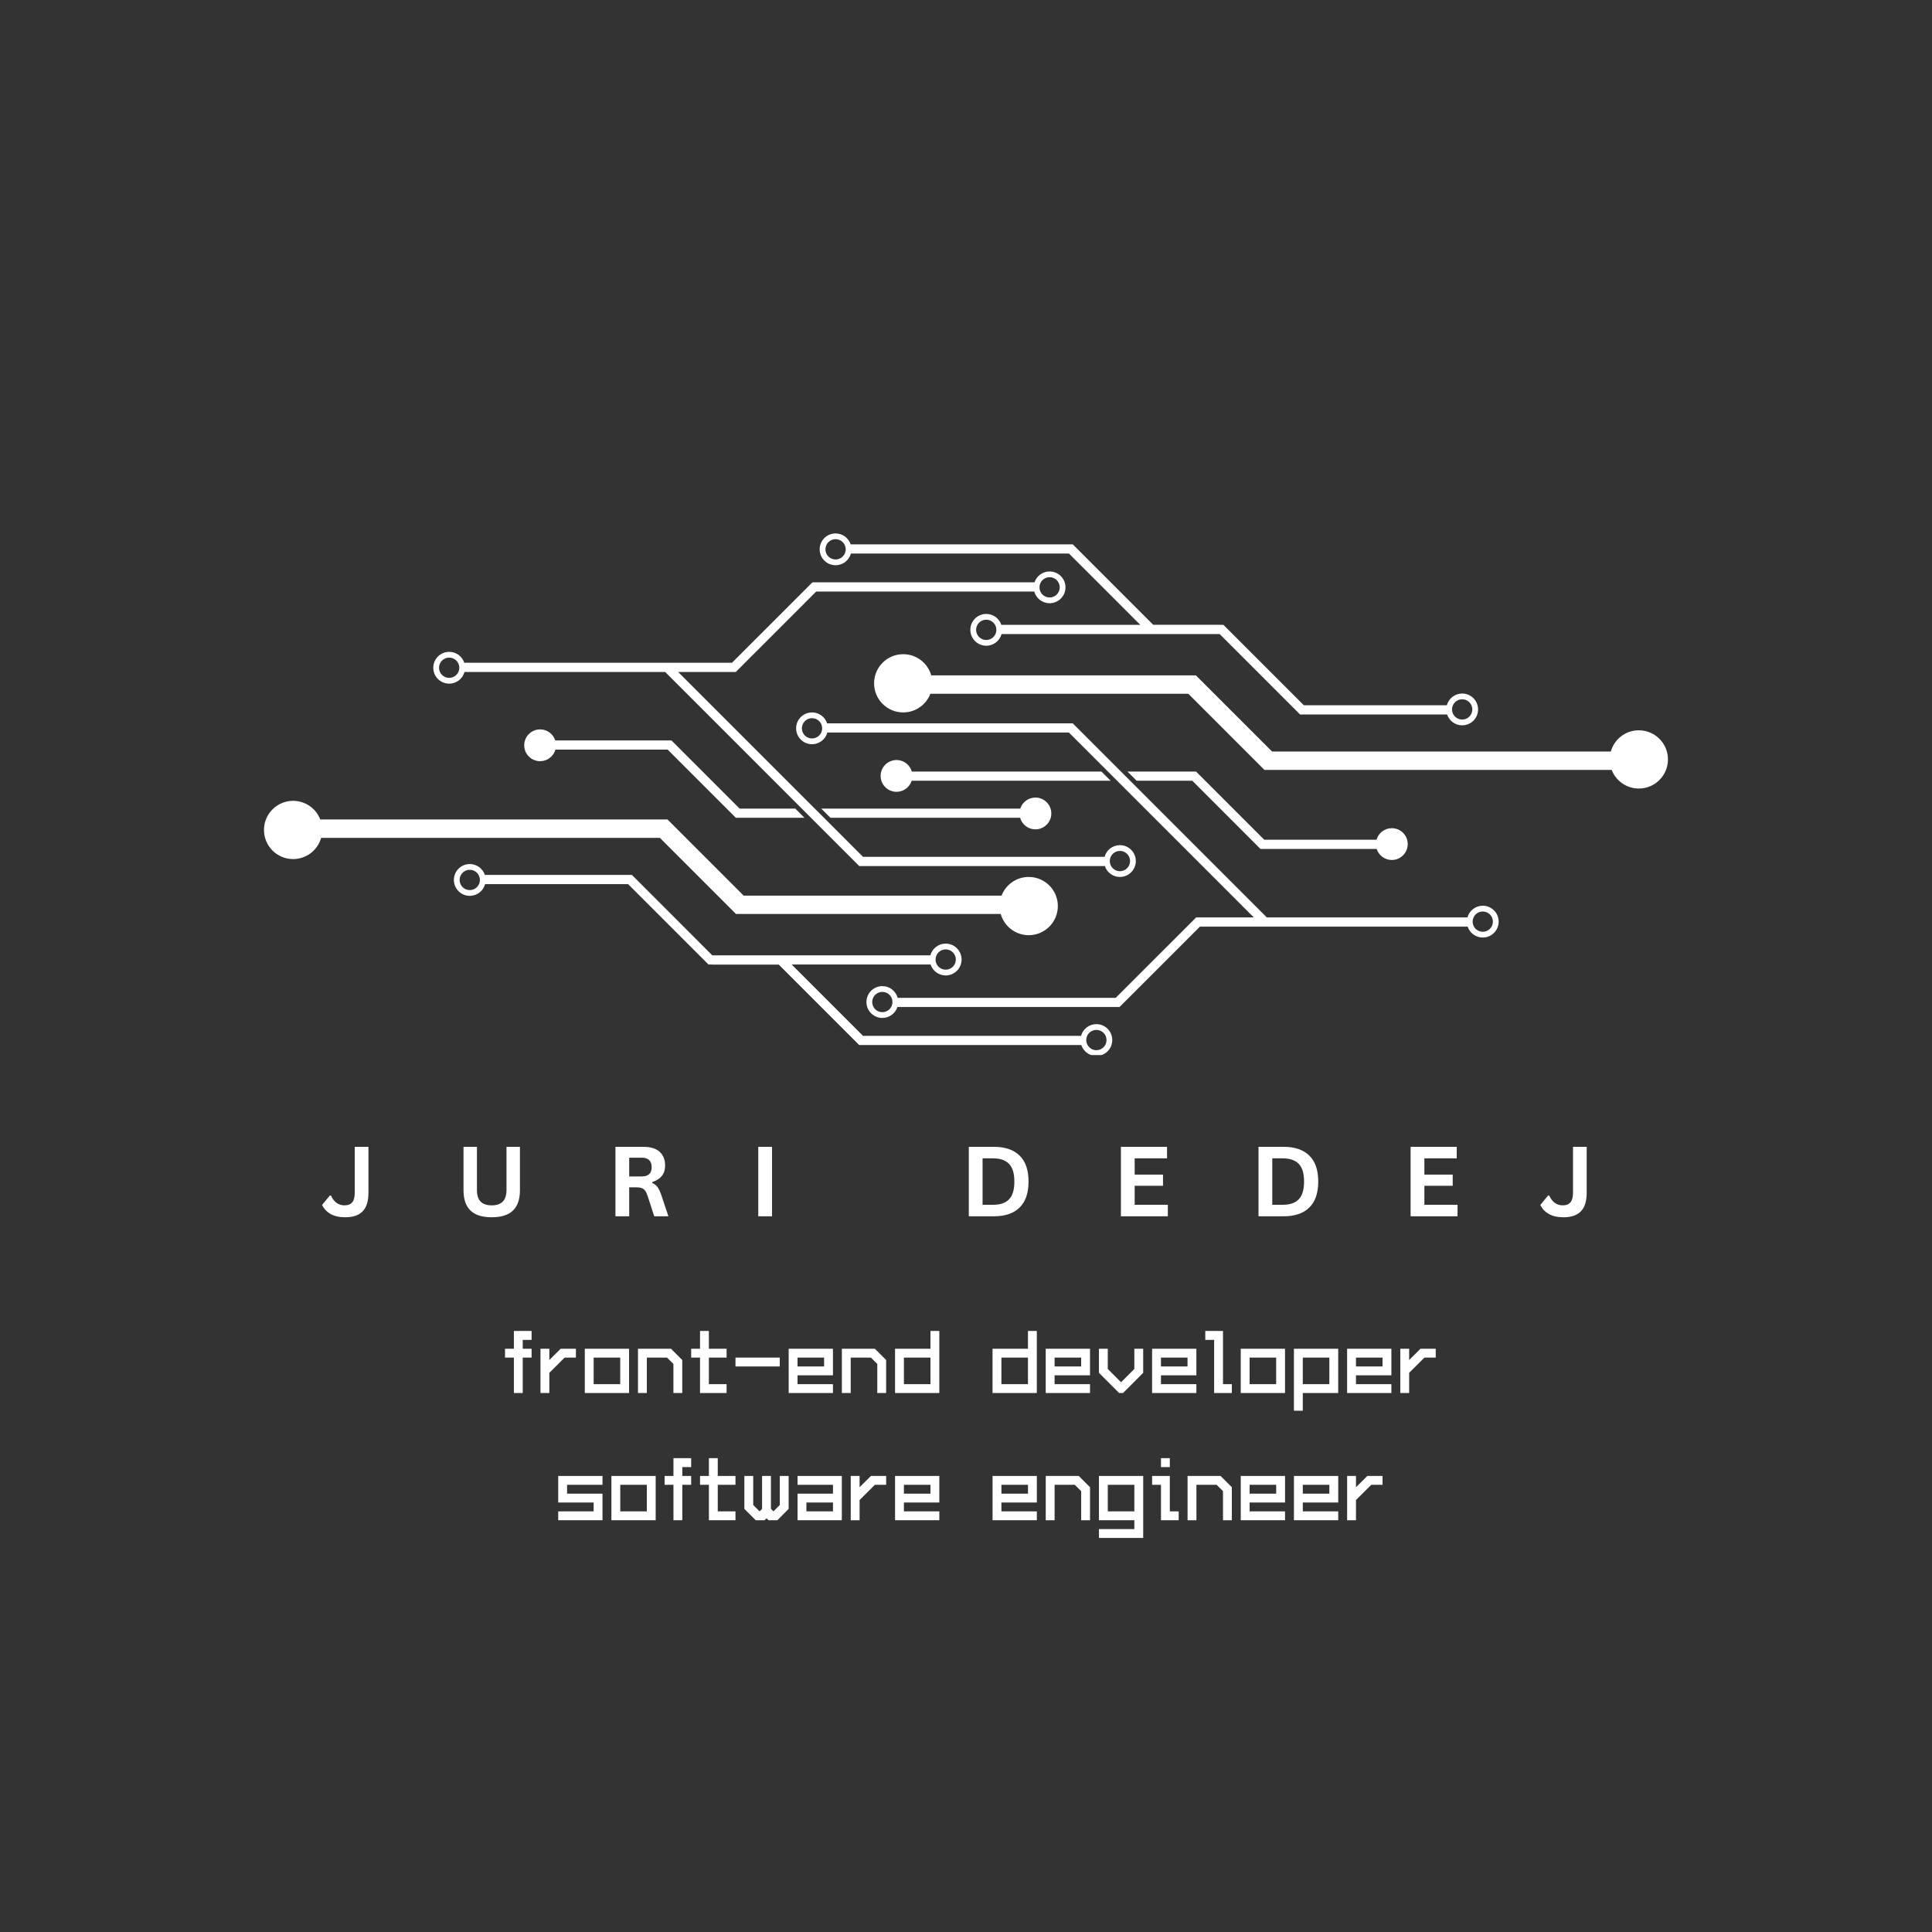 <svg xmlns="http://www.w3.org/2000/svg" xmlns:xlink="http://www.w3.org/1999/xlink" width="500" zoomAndPan="magnify" viewBox="0 0 375 375" height="500" preserveAspectRatio="xMidYMid meet" version="1.0"><rect x="0" y="0" width="375" height="375" fill="#333333" stroke="none"/><defs><g/><clipPath id="c7ddc31338"><path d="M 159 103.535 L 287 103.535 L 287 141 L 159 141 Z M 159 103.535 " clip-rule="nonzero"/></clipPath><clipPath id="967dfe56a3"><path d="M 51.141 155 L 206 155 L 206 182 L 51.141 182 Z M 51.141 155 " clip-rule="nonzero"/></clipPath><clipPath id="b09ffc25c6"><path d="M 88 167 L 216 167 L 216 204.785 L 88 204.785 Z M 88 167 " clip-rule="nonzero"/></clipPath></defs><path fill="#ffffff" d="M 157.613 139.398 C 158.699 139.398 159.582 140.277 159.582 141.367 C 159.582 142.453 158.699 143.336 157.613 143.336 C 156.523 143.336 155.645 142.453 155.645 141.367 C 155.645 140.277 156.523 139.398 157.613 139.398 Z M 287.805 176.918 C 288.891 176.918 289.773 177.797 289.773 178.887 C 289.773 179.973 288.891 180.855 287.805 180.855 C 286.715 180.855 285.836 179.973 285.836 178.887 C 285.836 177.797 286.715 176.918 287.805 176.918 Z M 171.262 196.465 C 170.176 196.465 169.293 195.582 169.293 194.492 C 169.293 193.406 170.176 192.523 171.262 192.523 C 172.352 192.523 173.23 193.406 173.23 194.492 C 173.23 195.582 172.352 196.465 171.262 196.465 Z M 157.613 144.453 C 159.035 144.453 160.23 143.488 160.59 142.184 L 207.477 142.184 L 243.363 178.07 L 232.172 178.07 L 216.562 193.676 L 174.238 193.676 C 173.879 192.371 172.684 191.406 171.262 191.406 C 169.559 191.406 168.176 192.789 168.176 194.492 C 168.176 196.199 169.559 197.582 171.262 197.582 C 172.629 197.582 173.785 196.691 174.191 195.461 L 217.301 195.461 L 232.91 179.855 L 284.875 179.855 C 285.277 181.082 286.438 181.973 287.805 181.973 C 289.508 181.973 290.891 180.59 290.891 178.887 C 290.891 177.18 289.508 175.801 287.805 175.801 C 286.383 175.801 285.188 176.762 284.828 178.07 L 245.887 178.07 L 208.215 140.398 L 160.543 140.398 C 160.137 139.168 158.98 138.281 157.613 138.281 C 155.91 138.281 154.527 139.66 154.527 141.367 C 154.527 143.07 155.91 144.453 157.613 144.453 " fill-opacity="1" fill-rule="nonzero"/><path fill="#ffffff" d="M 232.129 131.094 L 180.754 131.094 C 180.082 128.719 177.902 126.977 175.312 126.977 C 172.191 126.977 169.66 129.508 169.66 132.629 C 169.66 135.75 172.191 138.281 175.312 138.281 C 177.719 138.281 179.77 136.777 180.586 134.66 L 230.652 134.66 L 245.426 149.438 L 312.824 149.438 C 313.641 151.551 315.691 153.055 318.098 153.055 C 321.219 153.055 323.75 150.523 323.75 147.402 C 323.75 144.281 321.219 141.75 318.098 141.75 C 315.508 141.75 313.328 143.492 312.66 145.867 L 246.906 145.867 L 232.129 131.094 " fill-opacity="1" fill-rule="nonzero"/><g clip-path="url(#c7ddc31338)"><path fill="#ffffff" d="M 162.184 104.652 C 163.27 104.652 164.152 105.535 164.152 106.625 C 164.152 107.711 163.27 108.594 162.184 108.594 C 161.094 108.594 160.215 107.711 160.215 106.625 C 160.215 105.535 161.094 104.652 162.184 104.652 Z M 283.809 135.73 C 284.895 135.73 285.777 136.609 285.777 137.699 C 285.777 138.789 284.895 139.668 283.809 139.668 C 282.719 139.668 281.836 138.789 281.836 137.699 C 281.836 136.609 282.719 135.73 283.809 135.73 Z M 191.43 124.223 C 190.34 124.223 189.461 123.34 189.461 122.25 C 189.461 121.164 190.34 120.281 191.43 120.281 C 192.516 120.281 193.398 121.164 193.398 122.25 C 193.398 123.34 192.516 124.223 191.43 124.223 Z M 162.184 109.711 C 163.605 109.711 164.801 108.75 165.16 107.441 L 207.484 107.441 L 221.328 121.285 L 194.359 121.285 C 193.953 120.051 192.797 119.164 191.43 119.164 C 189.727 119.164 188.344 120.547 188.344 122.25 C 188.344 123.957 189.727 125.336 191.43 125.336 C 192.852 125.336 194.047 124.375 194.406 123.066 L 236.73 123.066 L 252.336 138.676 L 280.879 138.676 C 281.289 139.902 282.445 140.785 283.809 140.785 C 285.512 140.785 286.895 139.402 286.895 137.699 C 286.895 135.996 285.512 134.613 283.809 134.613 C 282.383 134.613 281.184 135.578 280.828 136.891 L 253.078 136.891 L 237.469 121.285 L 236.738 121.285 L 236.738 121.266 L 223.832 121.266 L 208.223 105.656 L 165.113 105.656 C 164.707 104.426 163.551 103.539 162.184 103.539 C 160.477 103.539 159.098 104.918 159.098 106.625 C 159.098 108.328 160.477 109.711 162.184 109.711 " fill-opacity="1" fill-rule="nonzero"/></g><path fill="#ffffff" d="M 267.184 162.992 L 245.391 162.992 L 232.16 149.762 L 218.84 149.762 L 220.625 151.543 L 231.422 151.543 L 244.652 164.777 L 267.211 164.777 C 267.609 166.02 268.777 166.922 270.152 166.922 C 271.855 166.922 273.238 165.539 273.238 163.836 C 273.238 162.133 271.855 160.75 270.152 160.75 C 268.742 160.75 267.551 161.699 267.184 162.992 " fill-opacity="1" fill-rule="nonzero"/><path fill="#ffffff" d="M 215.578 151.543 L 213.793 149.762 L 176.984 149.762 C 176.617 148.469 175.43 147.52 174.016 147.52 C 172.312 147.52 170.93 148.902 170.93 150.605 C 170.93 152.309 172.312 153.691 174.016 153.691 C 175.395 153.691 176.559 152.789 176.957 151.543 L 215.578 151.543 " fill-opacity="1" fill-rule="nonzero"/><path fill="#ffffff" d="M 217.375 169.102 C 216.285 169.102 215.406 168.219 215.406 167.129 C 215.406 166.043 216.285 165.16 217.375 165.16 C 218.465 165.16 219.344 166.043 219.344 167.129 C 219.344 168.219 218.465 169.102 217.375 169.102 Z M 87.184 131.578 C 86.098 131.578 85.215 130.699 85.215 129.609 C 85.215 128.523 86.098 127.641 87.184 127.641 C 88.273 127.641 89.156 128.523 89.156 129.609 C 89.156 130.699 88.273 131.578 87.184 131.578 Z M 203.727 112.031 C 204.812 112.031 205.695 112.914 205.695 114.004 C 205.695 115.09 204.812 115.973 203.727 115.973 C 202.637 115.973 201.758 115.09 201.758 114.004 C 201.758 112.914 202.637 112.031 203.727 112.031 Z M 217.375 164.043 C 215.953 164.043 214.758 165.004 214.398 166.312 L 167.512 166.312 L 131.625 130.426 L 142.816 130.426 L 158.426 114.816 L 200.75 114.816 C 201.109 116.125 202.305 117.086 203.727 117.086 C 205.43 117.086 206.812 115.707 206.812 114.004 C 206.812 112.297 205.43 110.918 203.727 110.918 C 202.359 110.918 201.203 111.805 200.797 113.035 L 157.688 113.035 L 142.078 128.641 L 90.117 128.641 C 89.711 127.414 88.551 126.523 87.184 126.523 C 85.48 126.523 84.098 127.906 84.098 129.609 C 84.098 131.316 85.48 132.695 87.184 132.695 C 88.605 132.695 89.805 131.734 90.16 130.426 L 129.102 130.426 L 166.773 168.098 L 214.445 168.098 C 214.852 169.328 216.008 170.215 217.375 170.215 C 219.078 170.215 220.461 168.836 220.461 167.129 C 220.461 165.426 219.078 164.043 217.375 164.043 " fill-opacity="1" fill-rule="nonzero"/><g clip-path="url(#967dfe56a3)"><path fill="#ffffff" d="M 142.859 177.402 L 194.238 177.402 C 194.906 179.777 197.086 181.52 199.676 181.52 C 202.797 181.52 205.328 178.988 205.328 175.867 C 205.328 172.746 202.797 170.215 199.676 170.215 C 197.27 170.215 195.219 171.719 194.402 173.836 L 144.336 173.836 L 129.562 159.059 L 62.164 159.059 C 61.348 156.945 59.297 155.441 56.891 155.441 C 53.77 155.441 51.238 157.973 51.238 161.094 C 51.238 164.215 53.77 166.746 56.891 166.746 C 59.48 166.746 61.66 165.004 62.328 162.629 L 128.086 162.629 L 142.859 177.402 " fill-opacity="1" fill-rule="nonzero"/></g><g clip-path="url(#b09ffc25c6)"><path fill="#ffffff" d="M 212.805 203.844 C 211.719 203.844 210.836 202.961 210.836 201.871 C 210.836 200.785 211.719 199.902 212.805 199.902 C 213.895 199.902 214.777 200.785 214.777 201.871 C 214.777 202.961 213.895 203.844 212.805 203.844 Z M 91.184 172.766 C 90.094 172.766 89.211 171.883 89.211 170.797 C 89.211 169.707 90.094 168.824 91.184 168.824 C 92.27 168.824 93.152 169.707 93.152 170.797 C 93.152 171.883 92.27 172.766 91.184 172.766 Z M 183.559 184.273 C 184.648 184.273 185.527 185.156 185.527 186.246 C 185.527 187.332 184.648 188.215 183.559 188.215 C 182.473 188.215 181.59 187.332 181.59 186.246 C 181.59 185.156 182.473 184.273 183.559 184.273 Z M 212.805 198.785 C 211.387 198.785 210.188 199.746 209.828 201.055 L 167.508 201.055 L 153.664 187.211 L 180.629 187.211 C 181.035 188.441 182.191 189.332 183.559 189.332 C 185.266 189.332 186.645 187.949 186.645 186.246 C 186.645 184.539 185.266 183.156 183.559 183.156 C 182.137 183.156 180.941 184.121 180.582 185.43 L 138.258 185.43 L 122.652 169.82 L 94.109 169.82 C 93.703 168.594 92.547 167.711 91.184 167.711 C 89.477 167.711 88.098 169.094 88.098 170.797 C 88.098 172.5 89.477 173.883 91.184 173.883 C 92.605 173.883 93.805 172.918 94.16 171.605 L 121.91 171.605 L 137.52 187.211 L 138.25 187.211 L 138.254 187.23 L 151.16 187.23 L 166.766 202.84 L 209.875 202.84 C 210.281 204.07 211.441 204.957 212.805 204.957 C 214.512 204.957 215.891 203.574 215.891 201.871 C 215.891 200.168 214.512 198.785 212.805 198.785 " fill-opacity="1" fill-rule="nonzero"/></g><path fill="#ffffff" d="M 107.805 145.504 L 129.598 145.504 L 142.828 158.734 L 156.148 158.734 L 154.367 156.949 L 143.566 156.949 L 130.336 143.719 L 107.777 143.719 C 107.379 142.477 106.211 141.574 104.836 141.574 C 103.133 141.574 101.75 142.957 101.75 144.66 C 101.75 146.363 103.133 147.746 104.836 147.746 C 106.246 147.746 107.438 146.797 107.805 145.504 " fill-opacity="1" fill-rule="nonzero"/><path fill="#ffffff" d="M 159.41 156.949 L 161.195 158.734 L 198.004 158.734 C 198.371 160.027 199.562 160.977 200.973 160.977 C 202.676 160.977 204.059 159.594 204.059 157.891 C 204.059 156.188 202.676 154.805 200.973 154.805 C 199.598 154.805 198.43 155.707 198.031 156.949 L 159.41 156.949 " fill-opacity="1" fill-rule="nonzero"/><g fill="#ffffff" fill-opacity="1"><g transform="translate(62.297, 236.082)"><g><path d="M 4.719 0.188 C 3.57 0.188 2.617 -0.023 1.859 -0.453 C 1.109 -0.891 0.562 -1.473 0.219 -2.203 L 1.719 -4.031 L 1.953 -4.031 C 2.203 -3.438 2.551 -2.969 3 -2.625 C 3.457 -2.289 3.984 -2.125 4.578 -2.125 C 5.242 -2.125 5.738 -2.316 6.062 -2.703 C 6.395 -3.098 6.562 -3.734 6.562 -4.609 L 6.562 -13.484 L 9.219 -13.484 L 9.219 -4.562 C 9.219 -2.938 8.844 -1.738 8.094 -0.969 C 7.352 -0.195 6.227 0.188 4.719 0.188 Z M 4.719 0.188 "/></g></g></g><g fill="#ffffff" fill-opacity="1"><g transform="translate(88.295, 236.082)"><g><path d="M 7.156 0.188 C 5.289 0.188 3.91 -0.25 3.016 -1.125 C 2.117 -2.008 1.672 -3.32 1.672 -5.062 L 1.672 -13.484 L 4.281 -13.484 L 4.281 -5.078 C 4.281 -4.086 4.516 -3.348 4.984 -2.859 C 5.461 -2.367 6.188 -2.125 7.156 -2.125 C 9.062 -2.125 10.016 -3.109 10.016 -5.078 L 10.016 -13.484 L 12.625 -13.484 L 12.625 -5.062 C 12.625 -3.32 12.176 -2.008 11.281 -1.125 C 10.383 -0.25 9.008 0.188 7.156 0.188 Z M 7.156 0.188 "/></g></g></g><g fill="#ffffff" fill-opacity="1"><g transform="translate(117.707, 236.082)"><g><path d="M 1.75 0 L 1.75 -13.484 L 7.172 -13.484 C 8.566 -13.484 9.617 -13.16 10.328 -12.516 C 11.035 -11.879 11.391 -10.992 11.391 -9.859 C 11.391 -9.047 11.18 -8.375 10.766 -7.844 C 10.348 -7.32 9.727 -6.926 8.906 -6.656 L 8.906 -6.453 C 9.332 -6.273 9.676 -6.004 9.938 -5.641 C 10.195 -5.273 10.445 -4.734 10.688 -4.016 L 12.031 0 L 9.281 0 L 7.969 -4.031 C 7.832 -4.438 7.68 -4.75 7.516 -4.969 C 7.348 -5.195 7.129 -5.363 6.859 -5.469 C 6.598 -5.57 6.258 -5.625 5.844 -5.625 L 4.422 -5.625 L 4.422 0 Z M 6.844 -7.734 C 8.133 -7.734 8.781 -8.332 8.781 -9.531 C 8.781 -10.758 8.133 -11.375 6.844 -11.375 L 4.422 -11.375 L 4.422 -7.734 Z M 6.844 -7.734 "/></g></g></g><g fill="#ffffff" fill-opacity="1"><g transform="translate(145.43, 236.082)"><g><path d="M 4.422 0 L 1.75 0 L 1.75 -13.484 L 4.422 -13.484 Z M 4.422 0 "/></g></g></g><g fill="#ffffff" fill-opacity="1"><g transform="translate(166.725, 236.082)"><g/></g></g><g fill="#ffffff" fill-opacity="1"><g transform="translate(186.295, 236.082)"><g><path d="M 6.609 -13.484 C 8.797 -13.484 10.461 -12.914 11.609 -11.781 C 12.766 -10.656 13.344 -8.977 13.344 -6.75 C 13.344 -4.52 12.766 -2.836 11.609 -1.703 C 10.461 -0.566 8.797 0 6.609 0 L 1.75 0 L 1.75 -13.484 Z M 6.453 -2.234 C 7.836 -2.234 8.875 -2.586 9.562 -3.297 C 10.25 -4.016 10.594 -5.164 10.594 -6.75 C 10.594 -8.32 10.25 -9.461 9.562 -10.172 C 8.875 -10.891 7.836 -11.25 6.453 -11.25 L 4.422 -11.25 L 4.422 -2.234 Z M 6.453 -2.234 "/></g></g></g><g fill="#ffffff" fill-opacity="1"><g transform="translate(215.817, 236.082)"><g><path d="M 4.422 -5.922 L 4.422 -2.234 L 10.859 -2.234 L 10.859 0 L 1.75 0 L 1.75 -13.484 L 10.703 -13.484 L 10.703 -11.25 L 4.422 -11.25 L 4.422 -8.094 L 9.922 -8.094 L 9.922 -5.922 Z M 4.422 -5.922 "/></g></g></g><g fill="#ffffff" fill-opacity="1"><g transform="translate(242.526, 236.082)"><g><path d="M 6.609 -13.484 C 8.797 -13.484 10.461 -12.914 11.609 -11.781 C 12.766 -10.656 13.344 -8.977 13.344 -6.75 C 13.344 -4.52 12.766 -2.836 11.609 -1.703 C 10.461 -0.566 8.797 0 6.609 0 L 1.75 0 L 1.75 -13.484 Z M 6.453 -2.234 C 7.836 -2.234 8.875 -2.586 9.562 -3.297 C 10.25 -4.016 10.594 -5.164 10.594 -6.75 C 10.594 -8.32 10.25 -9.461 9.562 -10.172 C 8.875 -10.891 7.836 -11.25 6.453 -11.25 L 4.422 -11.25 L 4.422 -2.234 Z M 6.453 -2.234 "/></g></g></g><g fill="#ffffff" fill-opacity="1"><g transform="translate(272.048, 236.082)"><g><path d="M 4.422 -5.922 L 4.422 -2.234 L 10.859 -2.234 L 10.859 0 L 1.75 0 L 1.75 -13.484 L 10.703 -13.484 L 10.703 -11.25 L 4.422 -11.25 L 4.422 -8.094 L 9.922 -8.094 L 9.922 -5.922 Z M 4.422 -5.922 "/></g></g></g><g fill="#ffffff" fill-opacity="1"><g transform="translate(298.757, 236.082)"><g><path d="M 4.719 0.188 C 3.57 0.188 2.617 -0.023 1.859 -0.453 C 1.109 -0.891 0.562 -1.473 0.219 -2.203 L 1.719 -4.031 L 1.953 -4.031 C 2.203 -3.438 2.551 -2.969 3 -2.625 C 3.457 -2.289 3.984 -2.125 4.578 -2.125 C 5.242 -2.125 5.738 -2.316 6.062 -2.703 C 6.395 -3.098 6.562 -3.734 6.562 -4.609 L 6.562 -13.484 L 9.219 -13.484 L 9.219 -4.562 C 9.219 -2.938 8.844 -1.738 8.094 -0.969 C 7.352 -0.195 6.227 0.188 4.719 0.188 Z M 4.719 0.188 "/></g></g></g><g fill="#ffffff" fill-opacity="1"><g transform="translate(96.306, 270.384)"><g><path d="M 3.438 -12.047 L 6.875 -12.047 L 6.875 -10.312 L 5.156 -10.312 L 5.156 -8.594 L 6.875 -8.594 L 6.875 -6.875 L 5.156 -6.875 L 5.156 0 L 3.438 0 L 3.438 -6.875 L 1.719 -6.875 L 1.719 -8.594 L 3.438 -8.594 Z M 3.438 -12.047 "/></g></g></g><g fill="#ffffff" fill-opacity="1"><g transform="translate(103.188, 270.384)"><g><path d="M 1.719 -8.594 L 3.438 -8.594 L 3.438 -6.406 L 5.641 -8.594 L 8.594 -8.594 L 8.594 -6.875 L 6.406 -6.875 L 3.438 -3.922 L 3.438 0 L 1.719 0 Z M 1.719 -8.594 "/></g></g></g><g fill="#ffffff" fill-opacity="1"><g transform="translate(111.791, 270.384)"><g><path d="M 1.719 -8.594 L 10.312 -8.594 L 10.312 0 L 1.719 0 Z M 3.438 -6.875 L 3.438 -1.719 L 8.594 -1.719 L 8.594 -6.875 Z M 3.438 -6.875 "/></g></g></g><g fill="#ffffff" fill-opacity="1"><g transform="translate(122.114, 270.384)"><g><path d="M 1.719 -8.594 L 8.125 -8.594 L 10.312 -6.406 L 10.312 0 L 8.594 0 L 8.594 -5.641 L 7.359 -6.875 L 3.438 -6.875 L 3.438 0 L 1.719 0 Z M 1.719 -8.594 "/></g></g></g><g fill="#ffffff" fill-opacity="1"><g transform="translate(132.437, 270.384)"><g><path d="M 3.438 -12.047 L 5.156 -12.047 L 5.156 -8.594 L 8.594 -8.594 L 8.594 -6.875 L 5.156 -6.875 L 5.156 -1.719 L 8.594 -1.719 L 8.594 0 L 3.438 0 L 3.438 -6.875 L 1.719 -6.875 L 1.719 -8.594 L 3.438 -8.594 Z M 3.438 -12.047 "/></g></g></g><g fill="#ffffff" fill-opacity="1"><g transform="translate(141.039, 270.384)"><g><path d="M 1.719 -6.875 L 10.312 -6.875 L 10.312 -5.156 L 1.719 -5.156 Z M 1.719 -6.875 "/></g></g></g><g fill="#ffffff" fill-opacity="1"><g transform="translate(151.362, 270.384)"><g><path d="M 1.719 -8.594 L 10.312 -8.594 L 10.312 -3.438 L 3.438 -3.438 L 3.438 -1.719 L 10.312 -1.719 L 10.312 0 L 1.719 0 Z M 3.438 -6.875 L 3.438 -5.156 L 8.594 -5.156 L 8.594 -6.875 Z M 3.438 -6.875 "/></g></g></g><g fill="#ffffff" fill-opacity="1"><g transform="translate(161.686, 270.384)"><g><path d="M 1.719 -8.594 L 8.125 -8.594 L 10.312 -6.406 L 10.312 0 L 8.594 0 L 8.594 -5.641 L 7.359 -6.875 L 3.438 -6.875 L 3.438 0 L 1.719 0 Z M 1.719 -8.594 "/></g></g></g><g fill="#ffffff" fill-opacity="1"><g transform="translate(172.009, 270.384)"><g><path d="M 8.594 -12.047 L 10.312 -12.047 L 10.312 0 L 1.719 0 L 1.719 -8.594 L 8.594 -8.594 Z M 3.438 -6.875 L 3.438 -1.719 L 8.594 -1.719 L 8.594 -6.875 Z M 3.438 -6.875 "/></g></g></g><g fill="#ffffff" fill-opacity="1"><g transform="translate(182.332, 270.384)"><g/></g></g><g fill="#ffffff" fill-opacity="1"><g transform="translate(190.934, 270.384)"><g><path d="M 8.594 -12.047 L 10.312 -12.047 L 10.312 0 L 1.719 0 L 1.719 -8.594 L 8.594 -8.594 Z M 3.438 -6.875 L 3.438 -1.719 L 8.594 -1.719 L 8.594 -6.875 Z M 3.438 -6.875 "/></g></g></g><g fill="#ffffff" fill-opacity="1"><g transform="translate(201.257, 270.384)"><g><path d="M 1.719 -8.594 L 10.312 -8.594 L 10.312 -3.438 L 3.438 -3.438 L 3.438 -1.719 L 10.312 -1.719 L 10.312 0 L 1.719 0 Z M 3.438 -6.875 L 3.438 -5.156 L 8.594 -5.156 L 8.594 -6.875 Z M 3.438 -6.875 "/></g></g></g><g fill="#ffffff" fill-opacity="1"><g transform="translate(211.58, 270.384)"><g><path d="M 1.719 -8.594 L 3.438 -8.594 L 3.438 -4.672 L 6.016 -2.094 L 8.594 -4.672 L 8.594 -8.594 L 10.312 -8.594 L 10.312 -3.922 L 6.406 0 L 5.641 0 L 1.719 -3.922 Z M 1.719 -8.594 "/></g></g></g><g fill="#ffffff" fill-opacity="1"><g transform="translate(221.904, 270.384)"><g><path d="M 1.719 -8.594 L 10.312 -8.594 L 10.312 -3.438 L 3.438 -3.438 L 3.438 -1.719 L 10.312 -1.719 L 10.312 0 L 1.719 0 Z M 3.438 -6.875 L 3.438 -5.156 L 8.594 -5.156 L 8.594 -6.875 Z M 3.438 -6.875 "/></g></g></g><g fill="#ffffff" fill-opacity="1"><g transform="translate(232.227, 270.384)"><g><path d="M 1.719 -12.047 L 5.156 -12.047 L 5.156 -1.719 L 6.875 -1.719 L 6.875 0 L 3.438 0 L 3.438 -10.312 L 1.719 -10.312 Z M 1.719 -12.047 "/></g></g></g><g fill="#ffffff" fill-opacity="1"><g transform="translate(239.109, 270.384)"><g><path d="M 1.719 -8.594 L 10.312 -8.594 L 10.312 0 L 1.719 0 Z M 3.438 -6.875 L 3.438 -1.719 L 8.594 -1.719 L 8.594 -6.875 Z M 3.438 -6.875 "/></g></g></g><g fill="#ffffff" fill-opacity="1"><g transform="translate(249.432, 270.384)"><g><path d="M 1.719 -8.594 L 10.312 -8.594 L 10.312 0 L 3.438 0 L 3.438 3.438 L 1.719 3.438 Z M 3.438 -6.875 L 3.438 -1.719 L 8.594 -1.719 L 8.594 -6.875 Z M 3.438 -6.875 "/></g></g></g><g fill="#ffffff" fill-opacity="1"><g transform="translate(259.755, 270.384)"><g><path d="M 1.719 -8.594 L 10.312 -8.594 L 10.312 -3.438 L 3.438 -3.438 L 3.438 -1.719 L 10.312 -1.719 L 10.312 0 L 1.719 0 Z M 3.438 -6.875 L 3.438 -5.156 L 8.594 -5.156 L 8.594 -6.875 Z M 3.438 -6.875 "/></g></g></g><g fill="#ffffff" fill-opacity="1"><g transform="translate(270.078, 270.384)"><g><path d="M 1.719 -8.594 L 3.438 -8.594 L 3.438 -6.406 L 5.641 -8.594 L 8.594 -8.594 L 8.594 -6.875 L 6.406 -6.875 L 3.438 -3.922 L 3.438 0 L 1.719 0 Z M 1.719 -8.594 "/></g></g></g><g fill="#ffffff" fill-opacity="1"><g transform="translate(106.632, 295.075)"><g><path d="M 1.719 -8.594 L 10.312 -8.594 L 10.312 -6.875 L 3.438 -6.875 L 3.438 -5.156 L 10.312 -5.156 L 10.312 0 L 1.719 0 L 1.719 -1.719 L 8.594 -1.719 L 8.594 -3.438 L 1.719 -3.438 Z M 1.719 -8.594 "/></g></g></g><g fill="#ffffff" fill-opacity="1"><g transform="translate(116.955, 295.075)"><g><path d="M 1.719 -8.594 L 10.312 -8.594 L 10.312 0 L 1.719 0 Z M 3.438 -6.875 L 3.438 -1.719 L 8.594 -1.719 L 8.594 -6.875 Z M 3.438 -6.875 "/></g></g></g><g fill="#ffffff" fill-opacity="1"><g transform="translate(127.278, 295.075)"><g><path d="M 3.438 -12.047 L 6.875 -12.047 L 6.875 -10.312 L 5.156 -10.312 L 5.156 -8.594 L 6.875 -8.594 L 6.875 -6.875 L 5.156 -6.875 L 5.156 0 L 3.438 0 L 3.438 -6.875 L 1.719 -6.875 L 1.719 -8.594 L 3.438 -8.594 Z M 3.438 -12.047 "/></g></g></g><g fill="#ffffff" fill-opacity="1"><g transform="translate(134.16, 295.075)"><g><path d="M 3.438 -12.047 L 5.156 -12.047 L 5.156 -8.594 L 8.594 -8.594 L 8.594 -6.875 L 5.156 -6.875 L 5.156 -1.719 L 8.594 -1.719 L 8.594 0 L 3.438 0 L 3.438 -6.875 L 1.719 -6.875 L 1.719 -8.594 L 3.438 -8.594 Z M 3.438 -12.047 "/></g></g></g><g fill="#ffffff" fill-opacity="1"><g transform="translate(142.763, 295.075)"><g><path d="M 1.719 -8.594 L 3.438 -8.594 L 3.438 -2.953 L 4.672 -1.719 L 5.156 -2.203 L 5.156 -8.594 L 6.875 -8.594 L 6.875 -2.203 L 7.359 -1.719 L 8.594 -2.953 L 8.594 -8.594 L 10.312 -8.594 L 10.312 -2.203 L 8.125 0 L 6.406 0 L 6.016 -0.375 L 5.641 0 L 3.922 0 L 1.719 -2.203 Z M 1.719 -8.594 "/></g></g></g><g fill="#ffffff" fill-opacity="1"><g transform="translate(153.086, 295.075)"><g><path d="M 3.438 -3.438 L 3.438 -1.719 L 8.594 -1.719 L 8.594 -3.438 Z M 1.719 -8.594 L 10.312 -8.594 L 10.312 0 L 1.719 0 L 1.719 -5.156 L 8.594 -5.156 L 8.594 -6.875 L 1.719 -6.875 Z M 1.719 -8.594 "/></g></g></g><g fill="#ffffff" fill-opacity="1"><g transform="translate(163.409, 295.075)"><g><path d="M 1.719 -8.594 L 3.438 -8.594 L 3.438 -6.406 L 5.641 -8.594 L 8.594 -8.594 L 8.594 -6.875 L 6.406 -6.875 L 3.438 -3.922 L 3.438 0 L 1.719 0 Z M 1.719 -8.594 "/></g></g></g><g fill="#ffffff" fill-opacity="1"><g transform="translate(172.011, 295.075)"><g><path d="M 1.719 -8.594 L 10.312 -8.594 L 10.312 -3.438 L 3.438 -3.438 L 3.438 -1.719 L 10.312 -1.719 L 10.312 0 L 1.719 0 Z M 3.438 -6.875 L 3.438 -5.156 L 8.594 -5.156 L 8.594 -6.875 Z M 3.438 -6.875 "/></g></g></g><g fill="#ffffff" fill-opacity="1"><g transform="translate(182.335, 295.075)"><g/></g></g><g fill="#ffffff" fill-opacity="1"><g transform="translate(190.937, 295.075)"><g><path d="M 1.719 -8.594 L 10.312 -8.594 L 10.312 -3.438 L 3.438 -3.438 L 3.438 -1.719 L 10.312 -1.719 L 10.312 0 L 1.719 0 Z M 3.438 -6.875 L 3.438 -5.156 L 8.594 -5.156 L 8.594 -6.875 Z M 3.438 -6.875 "/></g></g></g><g fill="#ffffff" fill-opacity="1"><g transform="translate(201.26, 295.075)"><g><path d="M 1.719 -8.594 L 8.125 -8.594 L 10.312 -6.406 L 10.312 0 L 8.594 0 L 8.594 -5.641 L 7.359 -6.875 L 3.438 -6.875 L 3.438 0 L 1.719 0 Z M 1.719 -8.594 "/></g></g></g><g fill="#ffffff" fill-opacity="1"><g transform="translate(211.583, 295.075)"><g><path d="M 1.719 -8.594 L 10.312 -8.594 L 10.312 3.438 L 1.719 3.438 L 1.719 1.719 L 8.594 1.719 L 8.594 0 L 1.719 0 Z M 3.438 -6.875 L 3.438 -1.719 L 8.594 -1.719 L 8.594 -6.875 Z M 3.438 -6.875 "/></g></g></g><g fill="#ffffff" fill-opacity="1"><g transform="translate(221.906, 295.075)"><g><path d="M 1.719 -8.594 L 5.156 -8.594 L 5.156 -1.719 L 6.875 -1.719 L 6.875 0 L 3.438 0 L 3.438 -6.875 L 1.719 -6.875 Z M 3.438 -12.047 L 5.156 -12.047 L 5.156 -10.312 L 3.438 -10.312 Z M 3.438 -12.047 "/></g></g></g><g fill="#ffffff" fill-opacity="1"><g transform="translate(228.788, 295.075)"><g><path d="M 1.719 -8.594 L 8.125 -8.594 L 10.312 -6.406 L 10.312 0 L 8.594 0 L 8.594 -5.641 L 7.359 -6.875 L 3.438 -6.875 L 3.438 0 L 1.719 0 Z M 1.719 -8.594 "/></g></g></g><g fill="#ffffff" fill-opacity="1"><g transform="translate(239.112, 295.075)"><g><path d="M 1.719 -8.594 L 10.312 -8.594 L 10.312 -3.438 L 3.438 -3.438 L 3.438 -1.719 L 10.312 -1.719 L 10.312 0 L 1.719 0 Z M 3.438 -6.875 L 3.438 -5.156 L 8.594 -5.156 L 8.594 -6.875 Z M 3.438 -6.875 "/></g></g></g><g fill="#ffffff" fill-opacity="1"><g transform="translate(249.435, 295.075)"><g><path d="M 1.719 -8.594 L 10.312 -8.594 L 10.312 -3.438 L 3.438 -3.438 L 3.438 -1.719 L 10.312 -1.719 L 10.312 0 L 1.719 0 Z M 3.438 -6.875 L 3.438 -5.156 L 8.594 -5.156 L 8.594 -6.875 Z M 3.438 -6.875 "/></g></g></g><g fill="#ffffff" fill-opacity="1"><g transform="translate(259.758, 295.075)"><g><path d="M 1.719 -8.594 L 3.438 -8.594 L 3.438 -6.406 L 5.641 -8.594 L 8.594 -8.594 L 8.594 -6.875 L 6.406 -6.875 L 3.438 -3.922 L 3.438 0 L 1.719 0 Z M 1.719 -8.594 "/></g></g></g></svg>